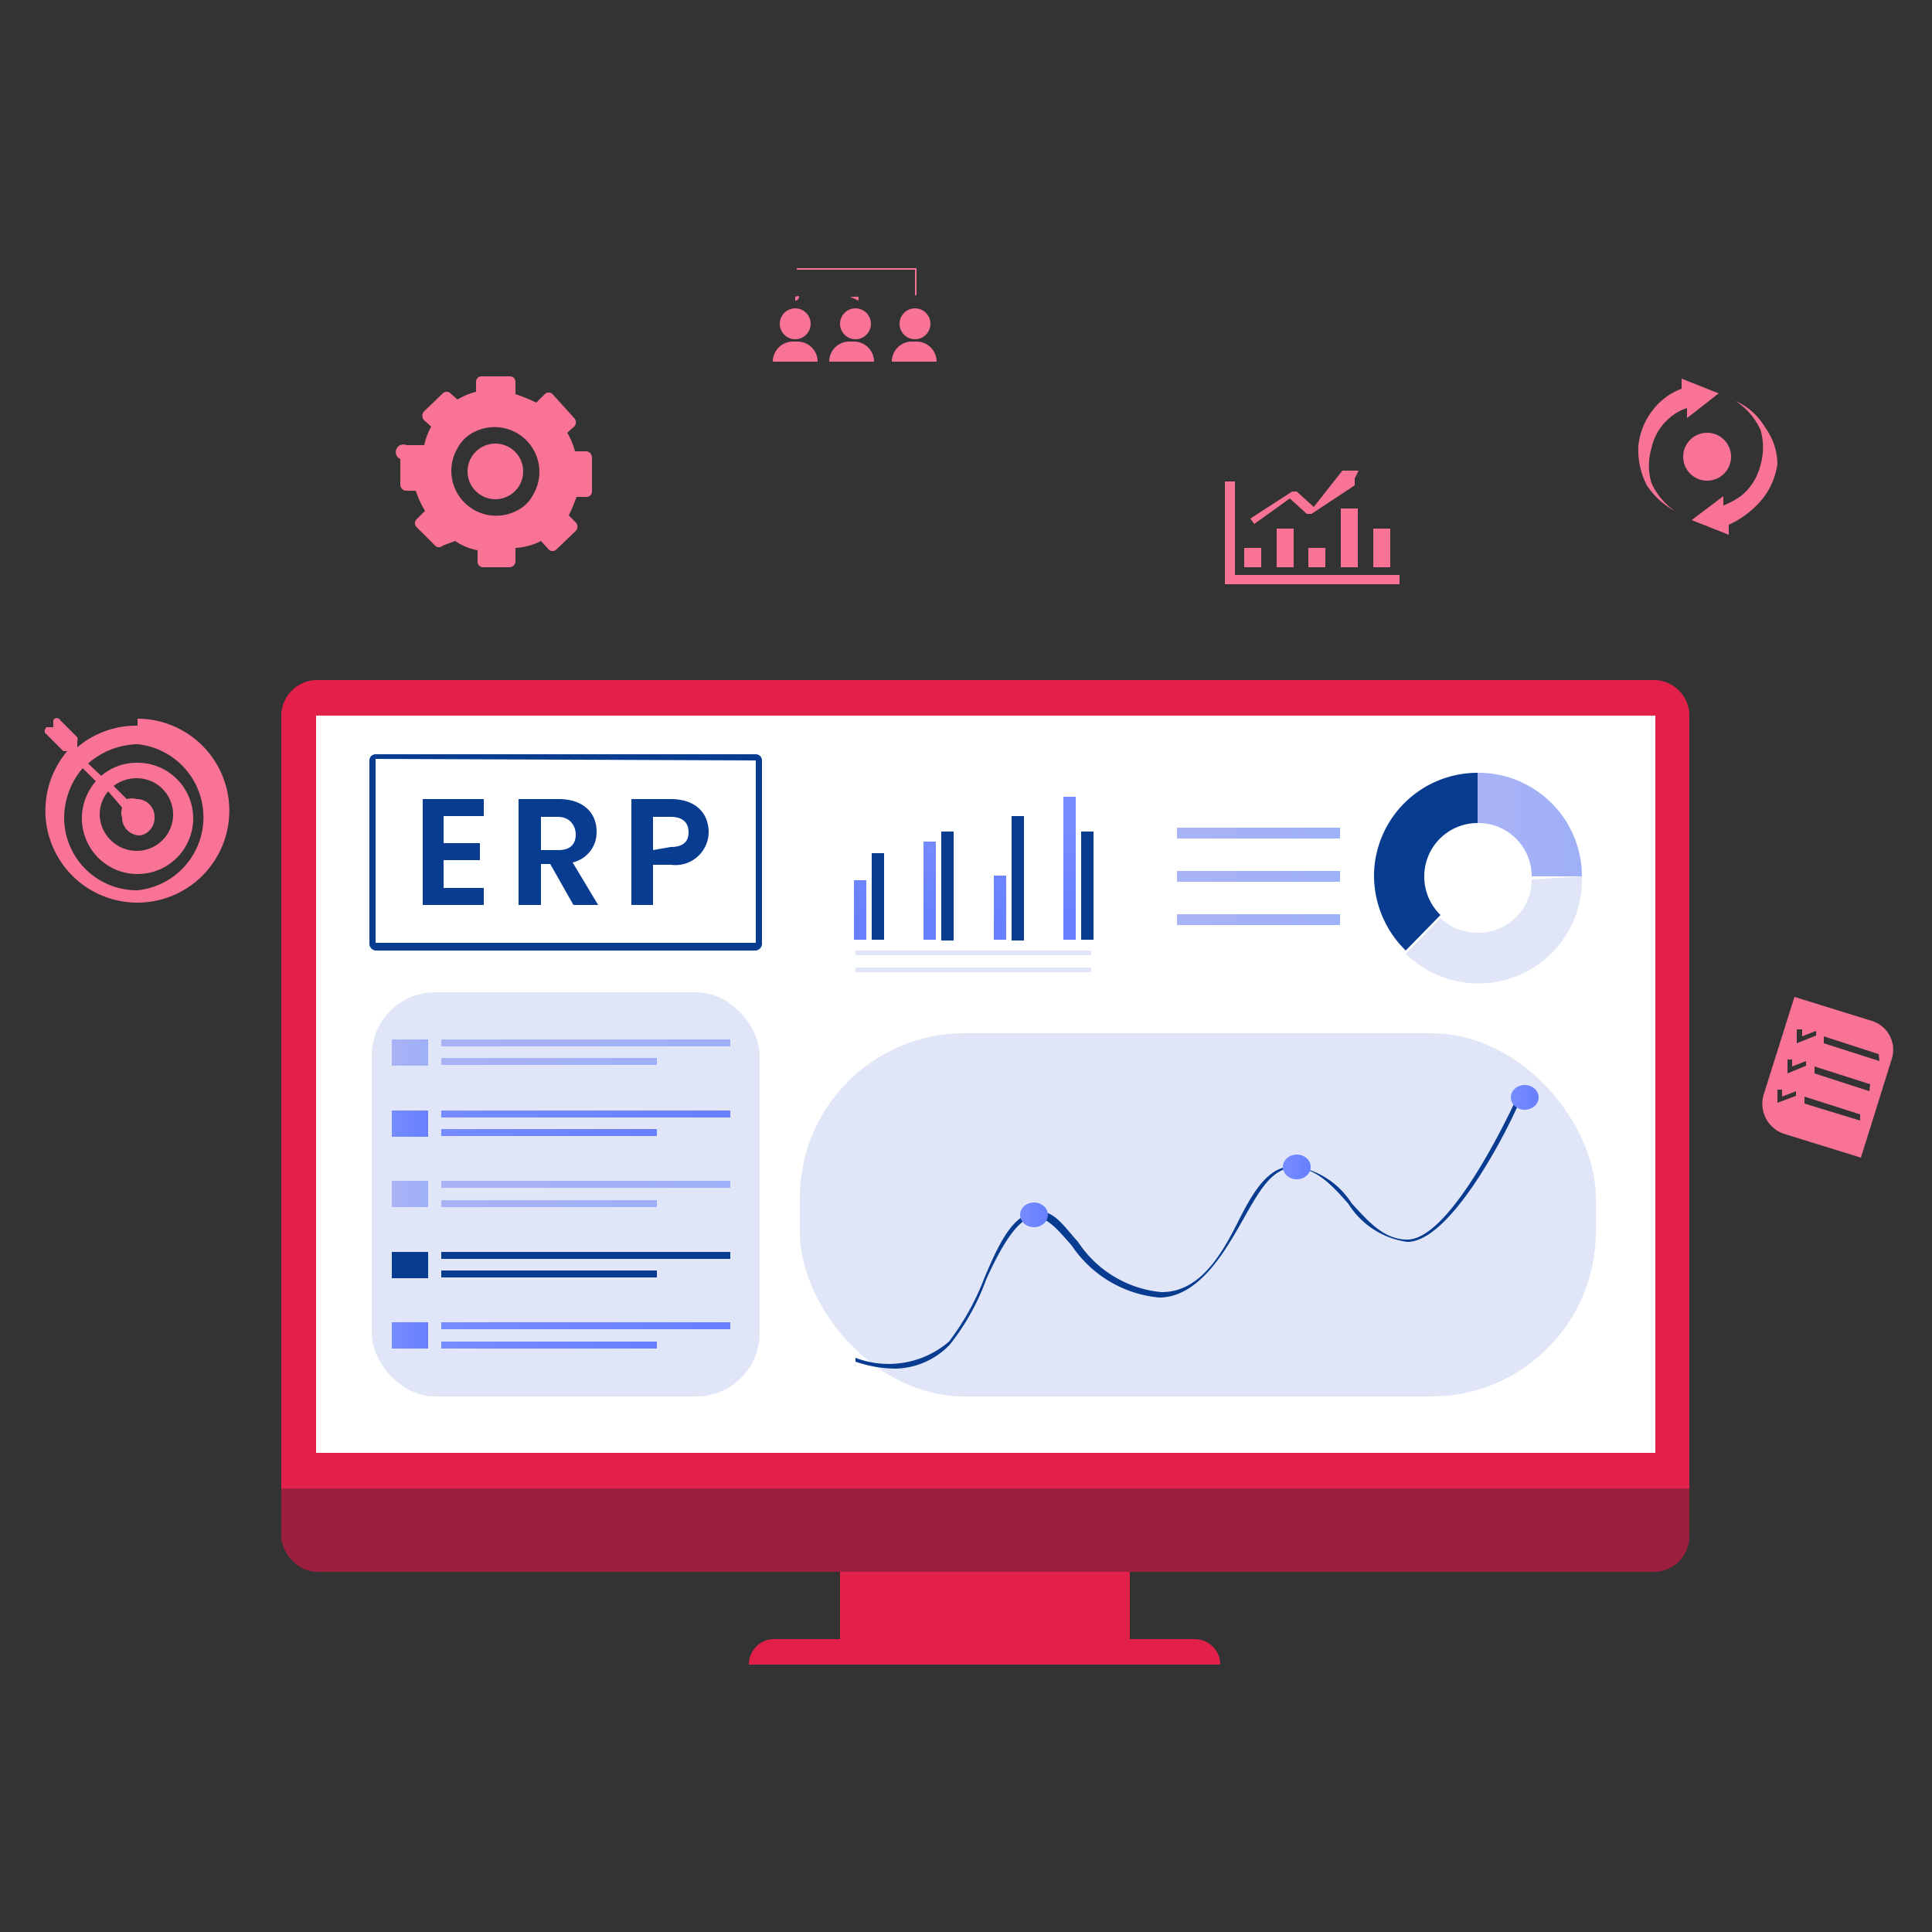 <svg id="Layer_1" data-name="Layer 1" xmlns="http://www.w3.org/2000/svg" xmlns:xlink="http://www.w3.org/1999/xlink" viewBox="0 0 25 25"><rect x="0" y="0" width="25" height="25" fill="#333333" stroke="none"/><defs><style>.cls-1{fill:#f97396;}.cls-2{fill:#e3204a;}.cls-3{fill:#9e1e40;}.cls-4{fill:#fff;}.cls-5{fill:#073c91;}.cls-6{fill:#e0e6f7;}.cls-7{fill:url(#linear-gradient);}.cls-8{fill:url(#linear-gradient-2);}.cls-9{fill:url(#linear-gradient-3);}.cls-10{fill:url(#linear-gradient-4);}.cls-11{fill:url(#linear-gradient-5);}.cls-12{fill:url(#linear-gradient-6);}.cls-13{fill:url(#linear-gradient-7);}.cls-14{fill:url(#linear-gradient-8);}.cls-15{fill:url(#linear-gradient-9);}.cls-16{fill:url(#linear-gradient-10);}.cls-17{fill:url(#linear-gradient-11);}.cls-18{fill:url(#linear-gradient-12);}.cls-19{fill:url(#linear-gradient-13);}.cls-20{fill:url(#linear-gradient-14);}.cls-21{fill:url(#linear-gradient-15);}.cls-22{fill:url(#linear-gradient-16);}.cls-23{fill:url(#linear-gradient-17);}.cls-24{fill:url(#linear-gradient-18);}.cls-25{fill:url(#linear-gradient-19);}.cls-26{fill:url(#linear-gradient-20);}.cls-27{fill:url(#linear-gradient-21);}.cls-28{fill:url(#linear-gradient-22);}.cls-29{fill:url(#linear-gradient-23);}</style><linearGradient id="linear-gradient" x1="19.56" y1="14.2" x2="19.91" y2="14.2" gradientUnits="userSpaceOnUse"><stop offset="0.04" stop-color="#758bff"/><stop offset="1" stop-color="#6880ff"/></linearGradient><linearGradient id="linear-gradient-2" x1="16.6" y1="15.1" x2="16.95" y2="15.1" xlink:href="#linear-gradient"/><linearGradient id="linear-gradient-3" x1="13.2" y1="15.72" x2="13.55" y2="15.72" xlink:href="#linear-gradient"/><linearGradient id="linear-gradient-4" x1="19.12" y1="10.67" x2="20.47" y2="10.67" gradientUnits="userSpaceOnUse"><stop offset="0" stop-color="#aab2f6"/><stop offset="1" stop-color="#9eb0f7"/></linearGradient><linearGradient id="linear-gradient-5" x1="15.23" y1="10.78" x2="17.34" y2="10.78" xlink:href="#linear-gradient-4"/><linearGradient id="linear-gradient-6" x1="15.23" y1="11.34" x2="17.34" y2="11.34" xlink:href="#linear-gradient-4"/><linearGradient id="linear-gradient-7" x1="15.23" y1="11.9" x2="17.34" y2="11.9" xlink:href="#linear-gradient-4"/><linearGradient id="linear-gradient-8" x1="5.71" y1="13.5" x2="9.45" y2="13.5" xlink:href="#linear-gradient-4"/><linearGradient id="linear-gradient-9" x1="5.71" y1="13.74" x2="8.51" y2="13.74" xlink:href="#linear-gradient-4"/><linearGradient id="linear-gradient-10" x1="5.07" y1="13.62" x2="5.54" y2="13.62" xlink:href="#linear-gradient-4"/><linearGradient id="linear-gradient-11" x1="5.71" y1="14.41" x2="9.45" y2="14.41" xlink:href="#linear-gradient"/><linearGradient id="linear-gradient-12" x1="5.71" y1="14.66" x2="8.51" y2="14.66" xlink:href="#linear-gradient"/><linearGradient id="linear-gradient-13" x1="5.07" y1="14.54" x2="5.54" y2="14.54" xlink:href="#linear-gradient"/><linearGradient id="linear-gradient-14" x1="5.71" y1="15.33" x2="9.45" y2="15.33" xlink:href="#linear-gradient-4"/><linearGradient id="linear-gradient-15" x1="5.71" y1="15.57" x2="8.51" y2="15.57" xlink:href="#linear-gradient-4"/><linearGradient id="linear-gradient-16" x1="5.07" y1="15.46" x2="5.54" y2="15.46" xlink:href="#linear-gradient-4"/><linearGradient id="linear-gradient-17" x1="5.71" y1="17.16" x2="9.45" y2="17.16" xlink:href="#linear-gradient"/><linearGradient id="linear-gradient-18" x1="5.71" y1="17.4" x2="8.51" y2="17.4" xlink:href="#linear-gradient"/><linearGradient id="linear-gradient-19" x1="5.07" y1="17.29" x2="5.54" y2="17.29" xlink:href="#linear-gradient"/><linearGradient id="linear-gradient-20" x1="11.13" y1="10.7" x2="11.13" y2="11.9" xlink:href="#linear-gradient"/><linearGradient id="linear-gradient-21" x1="12.03" y1="10.7" x2="12.03" y2="11.9" xlink:href="#linear-gradient"/><linearGradient id="linear-gradient-22" x1="12.94" y1="10.7" x2="12.94" y2="11.9" xlink:href="#linear-gradient"/><linearGradient id="linear-gradient-23" x1="13.84" y1="10.7" x2="13.84" y2="11.9" xlink:href="#linear-gradient"/></defs><path class="cls-1" d="M5.18,5.94v.34a.08.08,0,0,0,.08.07h.12s0,0,0,0a1.23,1.23,0,0,0,.12.26h0l-.11.11a.07.07,0,0,0,0,.1l.24.24a.07.07,0,0,0,.1,0L5.89,7h0a.74.74,0,0,0,.29.12h0v.15a.07.07,0,0,0,.07.07h.34a.08.08,0,0,0,.08-.07V7.09h0A.81.81,0,0,0,7,7H7l.1.11a.07.07,0,0,0,.1,0l.25-.24a.08.08,0,0,0,0-.11l-.09-.09a0,0,0,0,1,0,0,2.44,2.44,0,0,0,.1-.24,0,0,0,0,1,0,0h.13a.07.07,0,0,0,.07-.07V5.92a.08.08,0,0,0-.07-.08H7.44l0,0a.87.87,0,0,0-.1-.24,0,0,0,0,1,0,0l.09-.08a.08.08,0,0,0,0-.11L7.15,5.1a.07.07,0,0,0-.1,0l-.11.11h0a2.18,2.18,0,0,0-.27-.11,0,0,0,0,1,0,0V4.94a.07.07,0,0,0-.07-.07H6.23a.07.07,0,0,0-.07.07v.13s0,0,0,0a.87.87,0,0,0-.24.1,0,0,0,0,1,0,0l-.09-.08a.07.07,0,0,0-.1,0l-.25.24a.09.09,0,0,0,0,.1l.1.09a0,0,0,0,1,0,0,.85.85,0,0,0-.09.24s0,0,0,0H5.26A.08.08,0,0,0,5.18,5.94Zm.74-.14a.47.47,0,0,1,.18-.19.58.58,0,0,1,.8.79.47.47,0,0,1-.18.19A.58.58,0,0,1,5.92,5.8Z"/><circle class="cls-1" cx="6.41" cy="6.1" r="0.36"/><polygon class="cls-1" points="15.98 7.44 15.98 6.23 15.85 6.23 15.85 7.56 18.11 7.56 18.11 7.44 15.98 7.44"/><rect class="cls-1" x="16.1" y="7.09" width="0.22" height="0.25"/><rect class="cls-1" x="16.52" y="6.84" width="0.22" height="0.5"/><rect class="cls-1" x="16.93" y="7.09" width="0.22" height="0.25"/><rect class="cls-1" x="17.35" y="6.58" width="0.22" height="0.76"/><rect class="cls-1" x="17.77" y="6.84" width="0.22" height="0.5"/><path class="cls-1" d="M16.69,6.45l.22.2a0,0,0,0,0,.06,0l.56-.37,0,0,0-.09.05-.1h-.21l0,0L17,6.56l-.22-.2a0,0,0,0,0-.06,0l-.54.35.05.07Z"/><circle class="cls-1" cx="11.07" cy="4.19" r="0.2"/><path class="cls-1" d="M11,4.42h.05a.26.26,0,0,1,.26.26v0a0,0,0,0,1,0,0h-.58a0,0,0,0,1,0,0v0A.26.26,0,0,1,11,4.42Z"/><circle class="cls-1" cx="11.84" cy="4.19" r="0.2"/><path class="cls-1" d="M11.81,4.42h.05a.26.26,0,0,1,.26.26v0a0,0,0,0,1,0,0h-.58a0,0,0,0,1,0,0v0A.26.26,0,0,1,11.81,4.42Z"/><circle class="cls-1" cx="10.29" cy="4.19" r="0.2"/><path class="cls-1" d="M10.27,4.42h.05a.26.26,0,0,1,.26.26v0a0,0,0,0,1,0,0H10a0,0,0,0,1,0,0v0a.26.26,0,0,1,.26-.26Z"/><path class="cls-1" d="M11.84,3.83V3.49H10.31v.32a0,0,0,0,1,0,0s0,0,0,0V3.47s0,0,0,0h1.55s0,0,0,0v.34Z"/><path class="cls-1" d="M11.07,3.83l0,0V3.47s0,0,0,0,0,0,0,0v.34S11.08,3.83,11.07,3.83Z"/><path class="cls-1" d="M11.89,3.84a0,0,0,0,1,0,.05,0,0,0,0,1,0-.05,0,0,0,0,1,0,0A0,0,0,0,1,11.89,3.84Z"/><path class="cls-1" d="M11.11,3.84a0,0,0,0,1,0,.05A0,0,0,0,1,11,3.84a0,0,0,0,1,.05,0A0,0,0,0,1,11.11,3.84Z"/><path class="cls-1" d="M10.34,3.84a.05.05,0,0,1-.05.05,0,0,0,0,1,0-.05,0,0,0,0,1,0,0S10.34,3.82,10.34,3.84Z"/><path class="cls-1" d="M24.22,13.21l-1-.31-.4,1.27a.41.41,0,0,0,.26.5l1,.31.4-1.28A.39.39,0,0,0,24.22,13.21ZM23,14.27V14.1h.06v.09l.18-.07,0,.06Zm.13-.38,0-.18h.06v.09l.18-.07,0,.06Zm.12-.39,0-.18h.07v.09l.18-.07,0,.06Zm.82,1-.72-.22,0-.09.72.23Zm.12-.38-.71-.23,0-.09.72.23Zm.13-.39-.72-.23,0-.09.71.23Z"/><path class="cls-1" d="M21.58,5.43a.64.64,0,0,1,.25-.15v.13l.41-.32-.48-.19,0,.13a.83.83,0,0,0-.36.26.89.89,0,0,0-.2.49,1,1,0,0,0,.11.5,1,1,0,0,0,.36.33.87.87,0,0,1-.3-.36.78.78,0,0,1,0-.45A.7.7,0,0,1,21.58,5.43Z"/><path class="cls-1" d="M22.84,5.53a.83.83,0,0,0-.38-.34.88.88,0,0,1,.32.37.81.81,0,0,1,0,.46.74.74,0,0,1-.23.38.89.89,0,0,1-.25.14V6.42l-.41.31.48.19,0-.13a1.21,1.21,0,0,0,.35-.24A.93.93,0,0,0,23,6,.82.82,0,0,0,22.84,5.53Z"/><circle class="cls-1" cx="22.09" cy="5.91" r="0.31"/><rect class="cls-2" x="10.87" y="20.26" width="3.75" height="1.05"/><rect class="cls-3" x="3.64" y="8.8" width="18.22" height="11.54" rx="0.46"/><path class="cls-2" d="M21.86,9.26v10H3.64v-10A.47.47,0,0,1,4.1,8.8H21.4A.46.46,0,0,1,21.86,9.26Z"/><rect class="cls-4" x="4.09" y="9.26" width="17.33" height="9.54"/><path class="cls-2" d="M10,21.21h5.46a.33.33,0,0,1,.33.33v0a0,0,0,0,1,0,0H9.69a0,0,0,0,1,0,0v0A.33.33,0,0,1,10,21.21Z"/><path class="cls-5" d="M9.78,12.3H4.86a.09.09,0,0,1-.08-.08V9.84a.08.08,0,0,1,.08-.08H9.78a.08.08,0,0,1,.08.08v2.38A.09.09,0,0,1,9.78,12.3ZM4.86,9.82l0,0v2.38l0,0H9.78l0,0V9.84l0,0Z"/><path class="cls-5" d="M6.26,10.56H5.74v.35h.47v.22H5.74v.36h.52v.22H5.47V10.34h.79Z"/><path class="cls-5" d="M7.23,10.34c.33,0,.49.19.49.42a.4.4,0,0,1-.31.4l.33.55H7.42l-.3-.53H7v.53H6.71V10.34Zm0,.23H7V11h.23c.15,0,.22-.08.22-.2S7.37,10.57,7.22,10.57Z"/><path class="cls-5" d="M8.68,11.19H8.45v.52H8.17V10.34h.51c.33,0,.49.19.49.43A.43.43,0,0,1,8.68,11.19Zm0-.23c.16,0,.23-.07.23-.19s-.07-.2-.23-.2H8.45V11Z"/><rect class="cls-6" x="4.81" y="12.84" width="5.02" height="5.23" rx="0.82"/><rect class="cls-6" x="10.35" y="13.37" width="10.3" height="4.7" rx="2.13"/><path class="cls-5" d="M11.58,17.71a1.63,1.63,0,0,1-.51-.09l0-.05a1.2,1.2,0,0,0,1.21-.21,3.3,3.3,0,0,0,.46-.83c.17-.4.34-.77.61-.84s.39.15.6.38a1.45,1.45,0,0,0,1.08.65c.5,0,.78-.49,1-.93s.41-.7.71-.7a1.06,1.06,0,0,1,.75.48c.22.24.42.47.72.47.59,0,1.41-1.82,1.42-1.84l.05,0c0,.07-.84,1.87-1.47,1.87a1.07,1.07,0,0,1-.76-.49c-.21-.24-.42-.47-.71-.47s-.46.33-.66.68-.55,1-1.08,1a1.53,1.53,0,0,1-1.13-.67c-.2-.23-.35-.41-.54-.36s-.4.42-.57.8a3,3,0,0,1-.47.84A1,1,0,0,1,11.58,17.71Z"/><ellipse class="cls-7" cx="19.73" cy="14.2" rx="0.18" ry="0.16"/><ellipse class="cls-8" cx="16.78" cy="15.1" rx="0.18" ry="0.16"/><ellipse class="cls-9" cx="13.38" cy="15.72" rx="0.18" ry="0.16"/><path class="cls-5" d="M18.43,11.34a.69.69,0,0,0,.21.5l-.45.46a1.36,1.36,0,0,1-.41-1A1.34,1.34,0,0,1,19.12,10v.65A.69.69,0,0,0,18.43,11.34Z"/><path class="cls-10" d="M20.47,11.34h-.65a.69.69,0,0,0-.7-.69V10A1.34,1.34,0,0,1,20.47,11.34Z"/><path class="cls-6" d="M20.47,11.34a1.34,1.34,0,0,1-2.28,1l.45-.46a.71.71,0,0,0,.48.19.69.69,0,0,0,.7-.69Z"/><rect class="cls-11" x="15.23" y="10.71" width="2.11" height="0.14"/><rect class="cls-12" x="15.23" y="11.27" width="2.11" height="0.14"/><rect class="cls-13" x="15.23" y="11.83" width="2.11" height="0.14"/><rect class="cls-14" x="5.71" y="13.45" width="3.74" height="0.09"/><rect class="cls-15" x="5.71" y="13.69" width="2.79" height="0.09"/><rect class="cls-16" x="5.07" y="13.45" width="0.47" height="0.34"/><rect class="cls-17" x="5.71" y="14.37" width="3.74" height="0.09"/><rect class="cls-18" x="5.71" y="14.61" width="2.79" height="0.09"/><rect class="cls-19" x="5.07" y="14.37" width="0.47" height="0.34"/><rect class="cls-20" x="5.71" y="15.28" width="3.74" height="0.09"/><rect class="cls-21" x="5.71" y="15.53" width="2.79" height="0.09"/><rect class="cls-22" x="5.07" y="15.28" width="0.47" height="0.34"/><rect class="cls-5" x="5.71" y="16.2" width="3.74" height="0.09"/><rect class="cls-5" x="5.71" y="16.44" width="2.79" height="0.09"/><rect class="cls-5" x="5.07" y="16.2" width="0.47" height="0.34"/><rect class="cls-23" x="5.71" y="17.11" width="3.74" height="0.09"/><rect class="cls-24" x="5.71" y="17.36" width="2.79" height="0.09"/><rect class="cls-25" x="5.07" y="17.11" width="0.47" height="0.34"/><rect class="cls-26" x="11.05" y="11.39" width="0.16" height="0.77"/><rect class="cls-5" x="11.28" y="11.04" width="0.16" height="1.12"/><rect class="cls-27" x="11.95" y="10.89" width="0.16" height="1.27"/><rect class="cls-5" x="12.18" y="10.76" width="0.16" height="1.41"/><rect class="cls-28" x="12.86" y="11.33" width="0.16" height="0.83"/><rect class="cls-5" x="13.09" y="10.56" width="0.16" height="1.61"/><rect class="cls-29" x="13.76" y="10.31" width="0.16" height="1.85"/><rect class="cls-5" x="13.99" y="10.76" width="0.16" height="1.4"/><rect class="cls-6" x="11.07" y="12.3" width="3.05" height="0.06"/><rect class="cls-6" x="11.07" y="12.52" width="3.05" height="0.06"/><path class="cls-1" d="M1.78,9.39A1.18,1.18,0,0,0,1,9.67l0-.08a.07.07,0,0,0,0-.05L.78,9.32a.05.05,0,0,0-.09,0l0,.09s0,0,0,0l-.09,0s-.05.06,0,.09l.22.22a0,0,0,0,0,.05,0H.87a1.19,1.19,0,1,0,.91-.42Zm0,2.13a.94.94,0,0,1-.95-.94,1,1,0,0,1,.24-.64l.17.17a.72.72,0,0,0-.18.47.72.72,0,1,0,.72-.71.7.7,0,0,0-.47.17l-.17-.16a1,1,0,0,1,.64-.25.95.95,0,0,1,0,1.89Zm-.2-1.07a.2.2,0,0,0,0,.13.23.23,0,0,0,.24.23A.23.23,0,0,0,2,10.58a.23.23,0,0,0-.23-.24.25.25,0,0,0-.13,0l-.17-.17a.49.49,0,0,1,.3-.1.47.47,0,0,1,0,.94.48.48,0,0,1-.48-.47.46.46,0,0,1,.11-.3Z"/></svg>